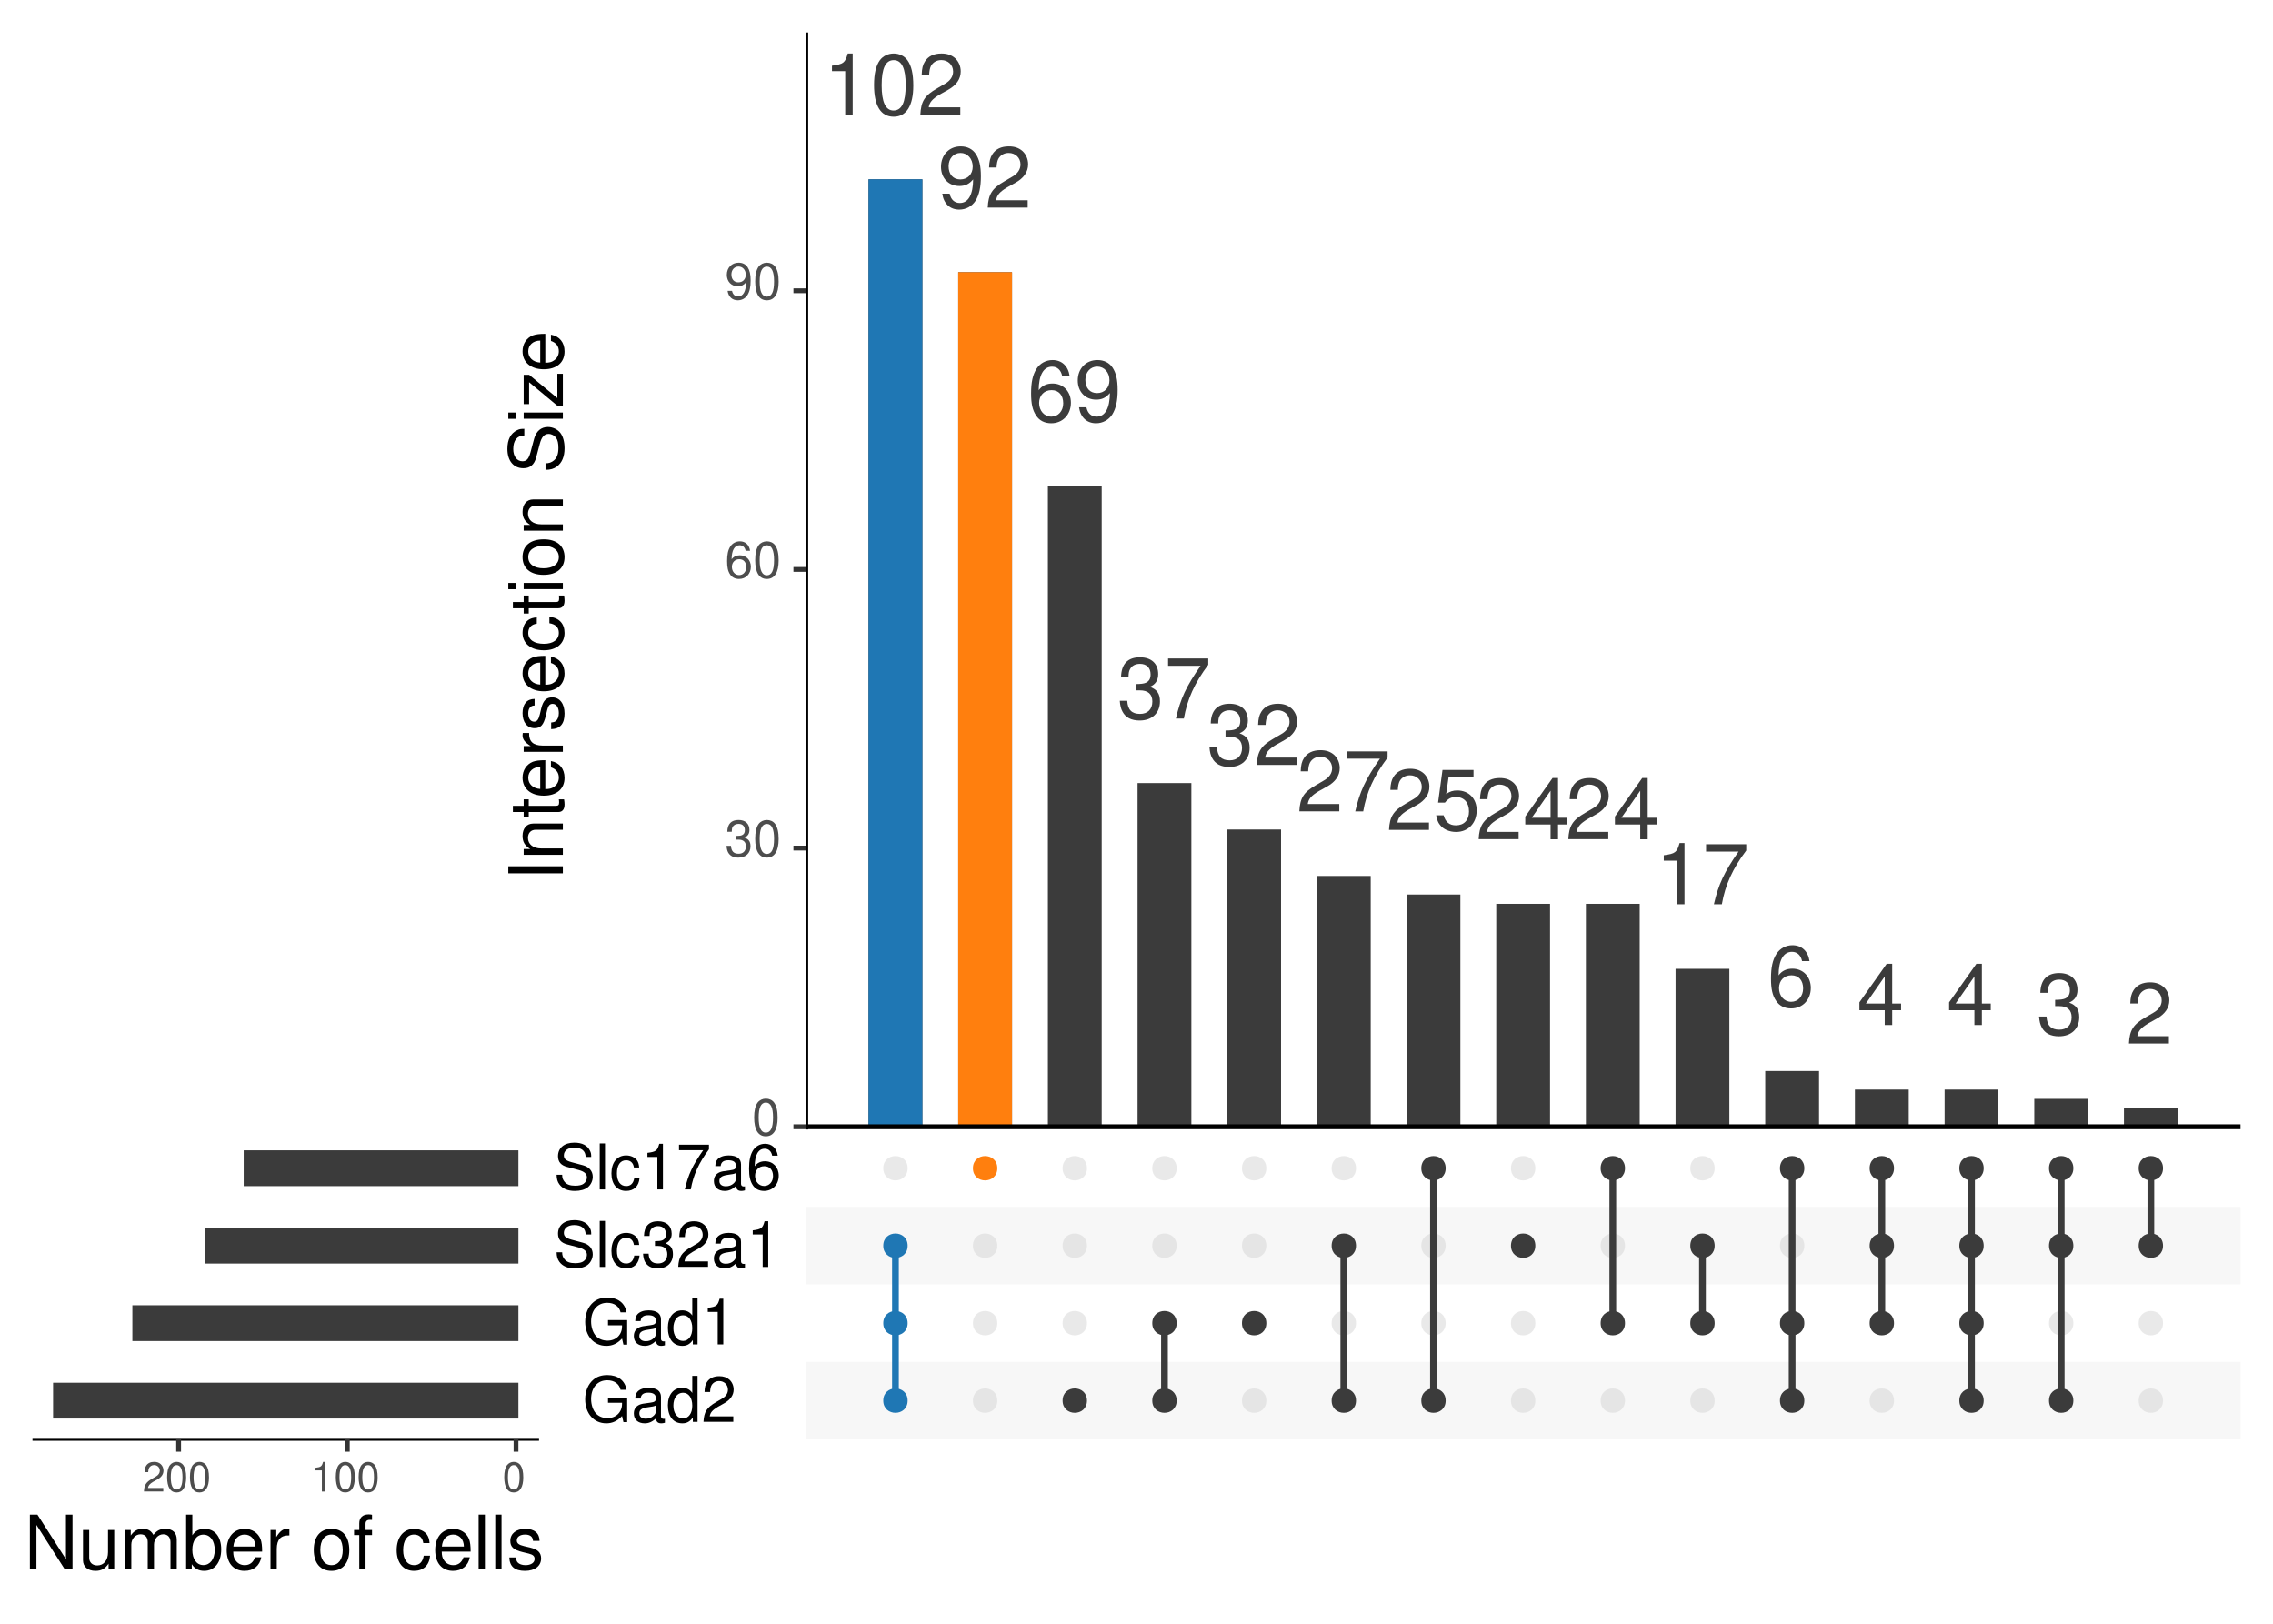 <?xml version="1.0" encoding="UTF-8"?>
<svg xmlns="http://www.w3.org/2000/svg" xmlns:xlink="http://www.w3.org/1999/xlink" width="504pt" height="360pt" viewBox="0 0 504 360" version="1.1">
<defs>
<g>
<symbol overflow="visible" id="glyph0-0">
<path style="stroke:none;" d=""/>
</symbol>
<symbol overflow="visible" id="glyph0-1">
<path style="stroke:none;" d="M 4.859 -9.672 L 4.859 0 L 6.516 0 L 6.516 -13.578 L 5.422 -13.578 C 4.844 -11.5 4.469 -11.219 1.922 -10.875 L 1.922 -9.672 Z M 4.859 -9.672 "/>
</symbol>
<symbol overflow="visible" id="glyph0-2">
<path style="stroke:none;" d="M 5.172 -13.578 C 3.922 -13.578 2.797 -13.016 2.109 -12.094 C 1.234 -10.891 0.812 -9.094 0.812 -6.578 C 0.812 -1.984 2.312 0.438 5.172 0.438 C 7.984 0.438 9.516 -1.984 9.516 -6.453 C 9.516 -9.094 9.109 -10.859 8.219 -12.094 C 7.531 -13.031 6.422 -13.578 5.172 -13.578 Z M 5.172 -12.109 C 6.953 -12.109 7.828 -10.297 7.828 -6.609 C 7.828 -2.734 6.969 -0.938 5.125 -0.938 C 3.375 -0.938 2.5 -2.812 2.5 -6.547 C 2.5 -10.297 3.375 -12.109 5.172 -12.109 Z M 5.172 -12.109 "/>
</symbol>
<symbol overflow="visible" id="glyph0-3">
<path style="stroke:none;" d="M 9.5 -1.641 L 2.5 -1.641 C 2.672 -2.766 3.266 -3.469 4.906 -4.469 L 6.781 -5.516 C 8.641 -6.547 9.594 -7.938 9.594 -9.609 C 9.594 -10.75 9.141 -11.797 8.359 -12.531 C 7.562 -13.234 6.594 -13.578 5.328 -13.578 C 3.641 -13.578 2.391 -12.984 1.656 -11.812 C 1.188 -11.094 0.984 -10.25 0.938 -8.891 L 2.594 -8.891 C 2.641 -9.797 2.766 -10.344 2.984 -10.797 C 3.422 -11.625 4.281 -12.125 5.281 -12.125 C 6.781 -12.125 7.906 -11.047 7.906 -9.578 C 7.906 -8.484 7.281 -7.547 6.109 -6.875 L 4.375 -5.859 C 1.594 -4.266 0.781 -2.984 0.641 -0.016 L 9.5 -0.016 Z M 9.5 -1.641 "/>
</symbol>
<symbol overflow="visible" id="glyph0-4">
<path style="stroke:none;" d="M 1 -3.094 C 1.312 -0.875 2.734 0.438 4.766 0.438 C 6.25 0.438 7.562 -0.281 8.359 -1.5 C 9.188 -2.844 9.562 -4.484 9.562 -6.953 C 9.562 -9.234 9.219 -10.688 8.438 -11.891 C 7.703 -13 6.531 -13.578 5.078 -13.578 C 2.531 -13.578 0.719 -11.688 0.719 -9.047 C 0.719 -6.547 2.406 -4.797 4.812 -4.797 C 6.062 -4.797 7 -5.234 7.844 -6.266 C 7.828 -2.891 6.781 -1.031 4.891 -1.031 C 3.719 -1.031 2.906 -1.781 2.641 -3.094 Z M 5.047 -12.125 C 6.594 -12.125 7.75 -10.844 7.75 -9.094 C 7.75 -7.422 6.625 -6.25 5 -6.25 C 3.406 -6.25 2.406 -7.375 2.406 -9.188 C 2.406 -10.891 3.516 -12.125 5.047 -12.125 Z M 5.047 -12.125 "/>
</symbol>
<symbol overflow="visible" id="glyph0-5">
<path style="stroke:none;" d="M 9.359 -10.047 C 9.031 -12.266 7.609 -13.578 5.578 -13.578 C 4.109 -13.578 2.797 -12.859 2.016 -11.641 C 1.172 -10.312 0.812 -8.656 0.812 -6.203 C 0.812 -3.906 1.125 -2.453 1.938 -1.266 C 2.641 -0.156 3.812 0.438 5.281 0.438 C 7.812 0.438 9.641 -1.469 9.641 -4.109 C 9.641 -6.609 7.938 -8.375 5.562 -8.375 C 4.25 -8.375 3.219 -7.891 2.5 -6.891 C 2.516 -10.25 3.562 -12.109 5.469 -12.109 C 6.625 -12.109 7.438 -11.359 7.703 -10.047 Z M 5.359 -6.906 C 6.953 -6.906 7.938 -5.781 7.938 -3.984 C 7.938 -2.266 6.812 -1.031 5.297 -1.031 C 3.75 -1.031 2.594 -2.328 2.594 -4.062 C 2.594 -5.75 3.719 -6.906 5.359 -6.906 Z M 5.359 -6.906 "/>
</symbol>
<symbol overflow="visible" id="glyph0-6">
<path style="stroke:none;" d="M 4.156 -6.25 L 5.047 -6.25 C 6.859 -6.25 7.812 -5.406 7.812 -3.781 C 7.812 -2.062 6.781 -1.031 5.078 -1.031 C 3.25 -1.031 2.359 -1.953 2.25 -3.938 L 0.594 -3.938 C 0.672 -2.859 0.859 -2.141 1.188 -1.547 C 1.875 -0.219 3.172 0.438 5 0.438 C 7.734 0.438 9.5 -1.219 9.5 -3.797 C 9.5 -5.516 8.844 -6.453 7.25 -7.031 C 8.484 -7.531 9.109 -8.469 9.109 -9.844 C 9.109 -12.172 7.594 -13.578 5.047 -13.578 C 2.359 -13.578 0.938 -12.078 0.875 -9.203 L 2.531 -9.203 C 2.547 -10.031 2.625 -10.5 2.844 -10.906 C 3.219 -11.688 4.031 -12.125 5.078 -12.125 C 6.531 -12.125 7.422 -11.25 7.422 -9.781 C 7.422 -8.828 7.078 -8.25 6.344 -7.922 C 5.891 -7.734 5.297 -7.656 4.156 -7.641 Z M 4.156 -6.25 "/>
</symbol>
<symbol overflow="visible" id="glyph0-7">
<path style="stroke:none;" d="M 9.766 -13.312 L 0.859 -13.312 L 0.859 -11.688 L 8.062 -11.688 C 4.891 -7.156 3.594 -4.375 2.594 0 L 4.359 0 C 5.094 -4.266 6.766 -7.922 9.766 -11.922 Z M 9.766 -13.312 "/>
</symbol>
<symbol overflow="visible" id="glyph0-8">
<path style="stroke:none;" d="M 8.938 -13.312 L 2.062 -13.312 L 1.078 -6.062 L 2.594 -6.062 C 3.359 -6.984 4 -7.312 5.047 -7.312 C 6.844 -7.312 7.938 -6.078 7.938 -4.109 C 7.938 -2.203 6.844 -1.031 5.031 -1.031 C 3.594 -1.031 2.703 -1.766 2.312 -3.266 L 0.656 -3.266 C 0.875 -2.172 1.078 -1.656 1.469 -1.172 C 2.219 -0.156 3.562 0.438 5.078 0.438 C 7.75 0.438 9.641 -1.516 9.641 -4.344 C 9.641 -6.969 7.891 -8.766 5.328 -8.766 C 4.391 -8.766 3.641 -8.531 2.875 -7.969 L 3.406 -11.688 L 8.938 -11.688 Z M 8.938 -13.312 "/>
</symbol>
<symbol overflow="visible" id="glyph0-9">
<path style="stroke:none;" d="M 6.141 -3.281 L 6.141 0 L 7.797 0 L 7.797 -3.281 L 9.766 -3.281 L 9.766 -4.766 L 7.797 -4.766 L 7.797 -13.578 L 6.578 -13.578 L 0.531 -5.031 L 0.531 -3.281 Z M 6.141 -4.766 L 1.969 -4.766 L 6.141 -10.766 Z M 6.141 -4.766 "/>
</symbol>
<symbol overflow="visible" id="glyph1-0">
<path style="stroke:none;" d=""/>
</symbol>
<symbol overflow="visible" id="glyph1-1">
<path style="stroke:none;" d="M 3.078 -8.094 C 2.344 -8.094 1.672 -7.766 1.25 -7.219 C 0.734 -6.5 0.484 -5.422 0.484 -3.922 C 0.484 -1.188 1.375 0.25 3.078 0.25 C 4.766 0.25 5.688 -1.188 5.688 -3.859 C 5.688 -5.422 5.438 -6.469 4.906 -7.219 C 4.5 -7.781 3.828 -8.094 3.078 -8.094 Z M 3.078 -7.219 C 4.141 -7.219 4.672 -6.141 4.672 -3.938 C 4.672 -1.641 4.156 -0.562 3.062 -0.562 C 2.016 -0.562 1.484 -1.688 1.484 -3.906 C 1.484 -6.141 2.016 -7.219 3.078 -7.219 Z M 3.078 -7.219 "/>
</symbol>
<symbol overflow="visible" id="glyph1-2">
<path style="stroke:none;" d="M 2.469 -3.734 L 3.016 -3.734 C 4.094 -3.734 4.656 -3.219 4.656 -2.25 C 4.656 -1.234 4.047 -0.609 3.031 -0.609 C 1.938 -0.609 1.406 -1.172 1.344 -2.359 L 0.359 -2.359 C 0.406 -1.703 0.516 -1.281 0.703 -0.922 C 1.125 -0.141 1.891 0.25 2.984 0.25 C 4.609 0.25 5.672 -0.734 5.672 -2.266 C 5.672 -3.297 5.281 -3.859 4.328 -4.188 C 5.062 -4.5 5.438 -5.047 5.438 -5.875 C 5.438 -7.266 4.531 -8.094 3.016 -8.094 C 1.406 -8.094 0.562 -7.203 0.531 -5.484 L 1.516 -5.484 C 1.531 -5.984 1.562 -6.266 1.688 -6.516 C 1.922 -6.969 2.406 -7.234 3.031 -7.234 C 3.906 -7.234 4.422 -6.703 4.422 -5.844 C 4.422 -5.266 4.219 -4.922 3.781 -4.734 C 3.516 -4.609 3.156 -4.578 2.469 -4.562 Z M 2.469 -3.734 "/>
</symbol>
<symbol overflow="visible" id="glyph1-3">
<path style="stroke:none;" d="M 5.578 -6 C 5.391 -7.312 4.531 -8.094 3.328 -8.094 C 2.453 -8.094 1.672 -7.672 1.203 -6.953 C 0.688 -6.156 0.484 -5.172 0.484 -3.703 C 0.484 -2.328 0.672 -1.469 1.156 -0.75 C 1.578 -0.094 2.281 0.25 3.141 0.25 C 4.656 0.25 5.75 -0.875 5.75 -2.453 C 5.75 -3.938 4.734 -5 3.312 -5 C 2.531 -5 1.922 -4.703 1.484 -4.109 C 1.5 -6.109 2.125 -7.219 3.266 -7.219 C 3.953 -7.219 4.438 -6.781 4.594 -6 Z M 3.188 -4.125 C 4.141 -4.125 4.734 -3.453 4.734 -2.375 C 4.734 -1.359 4.062 -0.609 3.156 -0.609 C 2.234 -0.609 1.547 -1.391 1.547 -2.422 C 1.547 -3.422 2.219 -4.125 3.188 -4.125 Z M 3.188 -4.125 "/>
</symbol>
<symbol overflow="visible" id="glyph1-4">
<path style="stroke:none;" d="M 0.594 -1.844 C 0.781 -0.531 1.641 0.25 2.844 0.25 C 3.734 0.25 4.516 -0.172 4.984 -0.891 C 5.484 -1.688 5.703 -2.672 5.703 -4.141 C 5.703 -5.516 5.5 -6.375 5.031 -7.094 C 4.594 -7.75 3.906 -8.094 3.031 -8.094 C 1.516 -8.094 0.422 -6.969 0.422 -5.406 C 0.422 -3.906 1.438 -2.859 2.875 -2.859 C 3.625 -2.859 4.172 -3.125 4.688 -3.734 C 4.672 -1.719 4.047 -0.609 2.906 -0.609 C 2.219 -0.609 1.734 -1.062 1.578 -1.844 Z M 3.016 -7.234 C 3.938 -7.234 4.625 -6.469 4.625 -5.422 C 4.625 -4.422 3.953 -3.734 2.984 -3.734 C 2.031 -3.734 1.438 -4.406 1.438 -5.484 C 1.438 -6.5 2.094 -7.234 3.016 -7.234 Z M 3.016 -7.234 "/>
</symbol>
<symbol overflow="visible" id="glyph2-0">
<path style="stroke:none;" d=""/>
</symbol>
<symbol overflow="visible" id="glyph2-1">
<path style="stroke:none;" d="M -12.094 -3.219 L -12.094 -1.656 L 0 -1.656 L 0 -3.219 Z M -12.094 -3.219 "/>
</symbol>
<symbol overflow="visible" id="glyph2-2">
<path style="stroke:none;" d="M -8.688 -1.156 L 0 -1.156 L 0 -2.562 L -4.797 -2.562 C -6.578 -2.562 -7.734 -3.484 -7.734 -4.906 C -7.734 -6 -7.062 -6.703 -6.031 -6.703 L 0 -6.703 L 0 -8.078 L -6.578 -8.078 C -8.016 -8.078 -8.938 -7 -8.938 -5.328 C -8.938 -4.031 -8.453 -3.203 -7.234 -2.438 L -8.688 -2.438 Z M -8.688 -1.156 "/>
</symbol>
<symbol overflow="visible" id="glyph2-3">
<path style="stroke:none;" d="M -8.688 -4.219 L -8.688 -2.781 L -11.078 -2.781 L -11.078 -1.406 L -8.688 -1.406 L -8.688 -0.234 L -7.562 -0.234 L -7.562 -1.406 L -1 -1.406 C -0.094 -1.406 0.375 -2.016 0.375 -3.094 C 0.375 -3.453 0.344 -3.75 0.266 -4.219 L -0.891 -4.219 C -0.844 -4.016 -0.828 -3.828 -0.828 -3.547 C -0.828 -2.953 -1 -2.781 -1.609 -2.781 L -7.562 -2.781 L -7.562 -4.219 Z M -8.688 -4.219 "/>
</symbol>
<symbol overflow="visible" id="glyph2-4">
<path style="stroke:none;" d="M -3.891 -8.516 C -5.203 -8.516 -6 -8.406 -6.656 -8.172 C -8.078 -7.594 -8.938 -6.266 -8.938 -4.641 C -8.938 -2.219 -7.109 -0.656 -4.234 -0.656 C -1.359 -0.656 0.375 -2.156 0.375 -4.609 C 0.375 -6.609 -0.75 -7.984 -2.641 -8.328 L -2.641 -6.938 C -1.5 -6.547 -0.891 -5.781 -0.891 -4.656 C -0.891 -3.781 -1.297 -3.031 -2.031 -2.578 C -2.516 -2.234 -3.016 -2.125 -3.891 -2.109 Z M -5.016 -2.141 C -6.625 -2.25 -7.672 -3.234 -7.672 -4.625 C -7.672 -6.047 -6.578 -7.016 -5.016 -7.016 Z M -5.016 -2.141 "/>
</symbol>
<symbol overflow="visible" id="glyph2-5">
<path style="stroke:none;" d="M -8.688 -1.141 L 0 -1.141 L 0 -2.531 L -4.516 -2.531 C -6.609 -2.562 -7.531 -3.422 -7.484 -5.328 L -8.891 -5.328 C -8.922 -5.094 -8.938 -4.969 -8.938 -4.797 C -8.938 -3.906 -8.406 -3.219 -7.125 -2.422 L -8.688 -2.422 Z M -8.688 -1.141 "/>
</symbol>
<symbol overflow="visible" id="glyph2-6">
<path style="stroke:none;" d="M -6.266 -7.266 C -7.984 -7.25 -8.938 -6.125 -8.938 -4.109 C -8.938 -2.094 -7.906 -0.781 -6.281 -0.781 C -4.922 -0.781 -4.281 -1.484 -3.781 -3.531 L -3.469 -4.828 C -3.234 -5.797 -2.891 -6.172 -2.266 -6.172 C -1.438 -6.172 -0.891 -5.359 -0.891 -4.141 C -0.891 -3.406 -1.109 -2.766 -1.484 -2.422 C -1.719 -2.203 -1.969 -2.109 -2.594 -2.031 L -2.594 -0.562 C -0.578 -0.625 0.375 -1.766 0.375 -4.031 C 0.375 -6.219 -0.703 -7.609 -2.375 -7.609 C -3.672 -7.609 -4.375 -6.891 -4.797 -5.156 L -5.109 -3.828 C -5.375 -2.703 -5.734 -2.219 -6.359 -2.219 C -7.172 -2.219 -7.672 -2.938 -7.672 -4.062 C -7.672 -5.172 -7.188 -5.781 -6.266 -5.812 Z M -6.266 -7.266 "/>
</symbol>
<symbol overflow="visible" id="glyph2-7">
<path style="stroke:none;" d="M -5.781 -7.812 C -6.625 -7.75 -7.172 -7.562 -7.656 -7.234 C -8.469 -6.641 -8.938 -5.594 -8.938 -4.375 C -8.938 -2.031 -7.078 -0.516 -4.203 -0.516 C -1.391 -0.516 0.375 -2.016 0.375 -4.359 C 0.375 -6.438 -0.859 -7.75 -2.984 -7.922 L -2.984 -6.516 C -1.594 -6.281 -0.891 -5.578 -0.891 -4.391 C -0.891 -2.875 -2.141 -1.953 -4.203 -1.953 C -6.375 -1.953 -7.672 -2.859 -7.672 -4.359 C -7.672 -5.531 -6.984 -6.25 -5.781 -6.422 Z M -5.781 -7.812 "/>
</symbol>
<symbol overflow="visible" id="glyph2-8">
<path style="stroke:none;" d="M -8.688 -2.484 L -8.688 -1.109 L 0 -1.109 L 0 -2.484 Z M -12.094 -2.484 L -12.094 -1.094 L -10.359 -1.094 L -10.359 -2.484 Z M -12.094 -2.484 "/>
</symbol>
<symbol overflow="visible" id="glyph2-9">
<path style="stroke:none;" d="M -8.938 -4.516 C -8.938 -2.062 -7.203 -0.594 -4.281 -0.594 C -1.344 -0.594 0.375 -2.062 0.375 -4.531 C 0.375 -6.984 -1.359 -8.469 -4.219 -8.469 C -7.234 -8.469 -8.938 -7.031 -8.938 -4.516 Z M -7.672 -4.531 C -7.672 -6.094 -6.391 -7.016 -4.234 -7.016 C -2.172 -7.016 -0.891 -6.062 -0.891 -4.531 C -0.891 -2.984 -2.172 -2.047 -4.281 -2.047 C -6.391 -2.047 -7.672 -2.984 -7.672 -4.531 Z M -7.672 -4.531 "/>
</symbol>
<symbol overflow="visible" id="glyph2-10">
<path style="stroke:none;" d=""/>
</symbol>
<symbol overflow="visible" id="glyph2-11">
<path style="stroke:none;" d="M -8.547 -9.891 C -9.375 -9.891 -9.609 -9.844 -10.172 -9.578 C -11.562 -8.906 -12.297 -7.5 -12.297 -5.453 C -12.297 -2.797 -10.938 -1.156 -8.75 -1.156 C -7.266 -1.156 -6.344 -1.938 -5.922 -3.531 L -5.125 -6.531 C -4.734 -8.078 -4.109 -8.766 -3.172 -8.766 C -2.516 -8.766 -1.859 -8.406 -1.5 -7.906 C -1.141 -7.422 -0.984 -6.656 -0.984 -5.672 C -0.984 -4.344 -1.297 -3.469 -1.984 -2.891 C -2.516 -2.438 -3.109 -2.234 -3.844 -2.25 L -3.844 -0.797 C -2.734 -0.812 -2.016 -1.031 -1.344 -1.516 C -0.203 -2.344 0.375 -3.734 0.375 -5.578 C 0.375 -7.016 0.047 -8.203 -0.547 -8.984 C -1.188 -9.797 -2.266 -10.297 -3.312 -10.297 C -4.812 -10.297 -5.906 -9.375 -6.359 -7.734 L -7.172 -4.703 C -7.562 -3.234 -8.031 -2.703 -8.953 -2.703 C -10.188 -2.703 -11 -3.781 -11 -5.406 C -11 -7.328 -10.141 -8.406 -8.547 -8.422 Z M -8.547 -9.891 "/>
</symbol>
<symbol overflow="visible" id="glyph2-12">
<path style="stroke:none;" d="M -8.688 -7.344 L -8.688 -0.859 L -7.484 -0.859 L -7.484 -5.703 L -1.25 -0.516 L 0 -0.516 L 0 -7.578 L -1.219 -7.578 L -1.219 -2.188 L -7.469 -7.344 Z M -8.688 -7.344 "/>
</symbol>
<symbol overflow="visible" id="glyph3-0">
<path style="stroke:none;" d=""/>
</symbol>
<symbol overflow="visible" id="glyph3-1">
<path style="stroke:none;" d="M 9.922 -5.391 L 5.672 -5.391 L 5.672 -4.234 L 8.781 -4.234 L 8.781 -3.969 C 8.781 -2.141 7.438 -0.828 5.578 -0.828 C 4.531 -0.828 3.594 -1.203 3 -1.859 C 2.328 -2.594 1.922 -3.812 1.922 -5.062 C 1.922 -7.578 3.344 -9.219 5.5 -9.219 C 7.062 -9.219 8.172 -8.422 8.453 -7.109 L 9.781 -7.109 C 9.422 -9.188 7.859 -10.375 5.516 -10.375 C 4.266 -10.375 3.266 -10.047 2.469 -9.391 C 1.281 -8.406 0.609 -6.828 0.609 -5 C 0.609 -1.859 2.531 0.328 5.297 0.328 C 6.672 0.328 7.766 -0.203 8.781 -1.297 L 9.094 0.062 L 9.922 0.062 Z M 9.922 -5.391 "/>
</symbol>
<symbol overflow="visible" id="glyph3-2">
<path style="stroke:none;" d="M 7.484 -0.688 C 7.359 -0.656 7.312 -0.656 7.234 -0.656 C 6.828 -0.656 6.609 -0.875 6.609 -1.234 L 6.609 -5.547 C 6.609 -6.844 5.656 -7.547 3.844 -7.547 C 2.766 -7.547 1.922 -7.234 1.406 -6.688 C 1.078 -6.312 0.938 -5.891 0.906 -5.172 L 2.094 -5.172 C 2.188 -6.062 2.719 -6.469 3.812 -6.469 C 4.875 -6.469 5.453 -6.078 5.453 -5.375 L 5.453 -5.062 C 5.438 -4.562 5.188 -4.375 4.234 -4.25 C 2.578 -4.047 2.328 -3.984 1.875 -3.812 C 1.016 -3.438 0.594 -2.797 0.594 -1.844 C 0.594 -0.516 1.516 0.328 3 0.328 C 3.922 0.328 4.656 0 5.484 -0.75 C 5.578 0 5.938 0.328 6.688 0.328 C 6.938 0.328 7.094 0.297 7.484 0.203 Z M 5.453 -2.312 C 5.453 -1.922 5.328 -1.688 4.984 -1.359 C 4.516 -0.922 3.938 -0.703 3.25 -0.703 C 2.344 -0.703 1.812 -1.141 1.812 -1.875 C 1.812 -2.641 2.312 -3.031 3.562 -3.219 C 4.812 -3.391 5.047 -3.438 5.453 -3.625 Z M 5.453 -2.312 "/>
</symbol>
<symbol overflow="visible" id="glyph3-3">
<path style="stroke:none;" d="M 6.938 -10.203 L 5.766 -10.203 L 5.766 -6.406 C 5.281 -7.156 4.5 -7.547 3.516 -7.547 C 1.609 -7.547 0.359 -6.016 0.359 -3.688 C 0.359 -1.203 1.562 0.328 3.562 0.328 C 4.562 0.328 5.266 -0.062 5.891 -0.969 L 5.891 0 L 6.938 0 Z M 3.703 -6.453 C 4.969 -6.453 5.766 -5.344 5.766 -3.578 C 5.766 -1.891 4.953 -0.766 3.719 -0.766 C 2.438 -0.766 1.578 -1.906 1.578 -3.609 C 1.578 -5.312 2.438 -6.453 3.703 -6.453 Z M 3.703 -6.453 "/>
</symbol>
<symbol overflow="visible" id="glyph3-4">
<path style="stroke:none;" d="M 7.078 -1.219 L 1.859 -1.219 C 1.984 -2.062 2.438 -2.594 3.656 -3.328 L 5.047 -4.109 C 6.438 -4.891 7.156 -5.922 7.156 -7.172 C 7.156 -8.016 6.812 -8.797 6.234 -9.344 C 5.641 -9.875 4.906 -10.125 3.969 -10.125 C 2.719 -10.125 1.781 -9.672 1.234 -8.812 C 0.875 -8.281 0.734 -7.641 0.703 -6.625 L 1.938 -6.625 C 1.969 -7.312 2.062 -7.719 2.219 -8.047 C 2.547 -8.672 3.188 -9.047 3.938 -9.047 C 5.047 -9.047 5.891 -8.234 5.891 -7.141 C 5.891 -6.328 5.438 -5.625 4.547 -5.125 L 3.266 -4.375 C 1.188 -3.172 0.594 -2.219 0.469 -0.016 L 7.078 -0.016 Z M 7.078 -1.219 "/>
</symbol>
<symbol overflow="visible" id="glyph3-5">
<path style="stroke:none;" d="M 3.625 -7.203 L 3.625 0 L 4.859 0 L 4.859 -10.125 L 4.047 -10.125 C 3.609 -8.562 3.328 -8.359 1.422 -8.109 L 1.422 -7.203 Z M 3.625 -7.203 "/>
</symbol>
<symbol overflow="visible" id="glyph3-6">
<path style="stroke:none;" d="M 8.344 -7.203 C 8.344 -7.906 8.297 -8.109 8.078 -8.578 C 7.516 -9.766 6.328 -10.375 4.609 -10.375 C 2.359 -10.375 0.984 -9.219 0.984 -7.375 C 0.984 -6.125 1.641 -5.344 2.984 -5 L 5.516 -4.328 C 6.812 -3.984 7.391 -3.469 7.391 -2.672 C 7.391 -2.125 7.094 -1.562 6.656 -1.266 C 6.266 -0.969 5.609 -0.828 4.781 -0.828 C 3.672 -0.828 2.922 -1.094 2.438 -1.688 C 2.062 -2.125 1.891 -2.625 1.906 -3.25 L 0.672 -3.25 C 0.688 -2.312 0.875 -1.688 1.281 -1.141 C 1.969 -0.172 3.156 0.328 4.703 0.328 C 5.922 0.328 6.922 0.047 7.578 -0.469 C 8.266 -1.016 8.688 -1.922 8.688 -2.797 C 8.688 -4.062 7.906 -4.984 6.531 -5.359 L 3.969 -6.047 C 2.734 -6.391 2.281 -6.781 2.281 -7.562 C 2.281 -8.594 3.188 -9.281 4.562 -9.281 C 6.188 -9.281 7.094 -8.547 7.109 -7.203 Z M 8.344 -7.203 "/>
</symbol>
<symbol overflow="visible" id="glyph3-7">
<path style="stroke:none;" d="M 2.125 -10.203 L 0.953 -10.203 L 0.953 0 L 2.125 0 Z M 2.125 -10.203 "/>
</symbol>
<symbol overflow="visible" id="glyph3-8">
<path style="stroke:none;" d="M 6.594 -4.875 C 6.531 -5.594 6.391 -6.047 6.109 -6.453 C 5.594 -7.141 4.719 -7.547 3.703 -7.547 C 1.703 -7.547 0.438 -5.984 0.438 -3.547 C 0.438 -1.172 1.688 0.328 3.688 0.328 C 5.438 0.328 6.531 -0.734 6.672 -2.516 L 5.5 -2.516 C 5.312 -1.344 4.703 -0.75 3.703 -0.75 C 2.422 -0.75 1.656 -1.812 1.656 -3.547 C 1.656 -5.375 2.406 -6.469 3.688 -6.469 C 4.656 -6.469 5.281 -5.891 5.422 -4.875 Z M 6.594 -4.875 "/>
</symbol>
<symbol overflow="visible" id="glyph3-9">
<path style="stroke:none;" d="M 3.094 -4.656 L 3.766 -4.656 C 5.109 -4.656 5.828 -4.031 5.828 -2.812 C 5.828 -1.547 5.047 -0.766 3.781 -0.766 C 2.422 -0.766 1.766 -1.453 1.688 -2.938 L 0.453 -2.938 C 0.5 -2.125 0.641 -1.594 0.875 -1.141 C 1.406 -0.172 2.359 0.328 3.719 0.328 C 5.766 0.328 7.078 -0.906 7.078 -2.828 C 7.078 -4.109 6.594 -4.812 5.406 -5.234 C 6.328 -5.609 6.797 -6.312 6.797 -7.344 C 6.797 -9.078 5.656 -10.125 3.766 -10.125 C 1.766 -10.125 0.703 -9 0.656 -6.859 L 1.891 -6.859 C 1.906 -7.469 1.953 -7.828 2.109 -8.141 C 2.391 -8.703 3.016 -9.047 3.781 -9.047 C 4.875 -9.047 5.531 -8.391 5.531 -7.297 C 5.531 -6.578 5.281 -6.141 4.734 -5.906 C 4.391 -5.766 3.953 -5.719 3.094 -5.703 Z M 3.094 -4.656 "/>
</symbol>
<symbol overflow="visible" id="glyph3-10">
<path style="stroke:none;" d="M 7.281 -9.922 L 0.641 -9.922 L 0.641 -8.703 L 6 -8.703 C 3.641 -5.328 2.672 -3.266 1.938 0 L 3.25 0 C 3.797 -3.172 5.047 -5.906 7.281 -8.891 Z M 7.281 -9.922 "/>
</symbol>
<symbol overflow="visible" id="glyph3-11">
<path style="stroke:none;" d="M 6.969 -7.484 C 6.734 -9.141 5.672 -10.125 4.156 -10.125 C 3.062 -10.125 2.094 -9.594 1.5 -8.688 C 0.875 -7.688 0.609 -6.453 0.609 -4.625 C 0.609 -2.906 0.844 -1.828 1.438 -0.938 C 1.969 -0.109 2.844 0.328 3.938 0.328 C 5.828 0.328 7.188 -1.094 7.188 -3.062 C 7.188 -4.922 5.922 -6.25 4.141 -6.25 C 3.156 -6.25 2.391 -5.875 1.859 -5.141 C 1.875 -7.641 2.656 -9.031 4.078 -9.031 C 4.938 -9.031 5.547 -8.469 5.734 -7.484 Z M 3.984 -5.156 C 5.188 -5.156 5.922 -4.312 5.922 -2.969 C 5.922 -1.688 5.078 -0.766 3.953 -0.766 C 2.797 -0.766 1.938 -1.734 1.938 -3.031 C 1.938 -4.281 2.766 -5.156 3.984 -5.156 Z M 3.984 -5.156 "/>
</symbol>
<symbol overflow="visible" id="glyph4-0">
<path style="stroke:none;" d=""/>
</symbol>
<symbol overflow="visible" id="glyph4-1">
<path style="stroke:none;" d="M 2.5 -6.578 C 1.906 -6.578 1.359 -6.297 1.016 -5.859 C 0.594 -5.281 0.391 -4.406 0.391 -3.188 C 0.391 -0.969 1.125 0.203 2.5 0.203 C 3.859 0.203 4.609 -0.969 4.609 -3.125 C 4.609 -4.406 4.406 -5.25 3.984 -5.859 C 3.641 -6.312 3.109 -6.578 2.5 -6.578 Z M 2.5 -5.859 C 3.359 -5.859 3.797 -4.984 3.797 -3.203 C 3.797 -1.328 3.375 -0.453 2.484 -0.453 C 1.641 -0.453 1.203 -1.359 1.203 -3.172 C 1.203 -4.984 1.641 -5.859 2.5 -5.859 Z M 2.5 -5.859 "/>
</symbol>
<symbol overflow="visible" id="glyph4-2">
<path style="stroke:none;" d="M 2.359 -4.688 L 2.359 0 L 3.156 0 L 3.156 -6.578 L 2.625 -6.578 C 2.344 -5.562 2.172 -5.422 0.922 -5.266 L 0.922 -4.688 Z M 2.359 -4.688 "/>
</symbol>
<symbol overflow="visible" id="glyph4-3">
<path style="stroke:none;" d="M 4.594 -0.797 L 1.203 -0.797 C 1.297 -1.344 1.578 -1.688 2.375 -2.172 L 3.281 -2.672 C 4.188 -3.172 4.641 -3.844 4.641 -4.656 C 4.641 -5.203 4.422 -5.703 4.047 -6.062 C 3.672 -6.406 3.188 -6.578 2.578 -6.578 C 1.766 -6.578 1.156 -6.281 0.797 -5.719 C 0.578 -5.375 0.469 -4.969 0.453 -4.297 L 1.25 -4.297 C 1.281 -4.75 1.344 -5.016 1.453 -5.234 C 1.656 -5.625 2.078 -5.875 2.562 -5.875 C 3.281 -5.875 3.828 -5.344 3.828 -4.641 C 3.828 -4.109 3.531 -3.656 2.953 -3.328 L 2.125 -2.844 C 0.766 -2.062 0.375 -1.453 0.312 -0.016 L 4.594 -0.016 Z M 4.594 -0.797 "/>
</symbol>
<symbol overflow="visible" id="glyph5-0">
<path style="stroke:none;" d=""/>
</symbol>
<symbol overflow="visible" id="glyph5-1">
<path style="stroke:none;" d="M 10.719 -12.094 L 9.266 -12.094 L 9.266 -2.203 L 2.938 -12.094 L 1.266 -12.094 L 1.266 0 L 2.719 0 L 2.719 -9.812 L 8.984 0 L 10.719 0 Z M 10.719 -12.094 "/>
</symbol>
<symbol overflow="visible" id="glyph5-2">
<path style="stroke:none;" d="M 8 0 L 8 -8.688 L 6.625 -8.688 L 6.625 -3.766 C 6.625 -1.984 5.688 -0.828 4.25 -0.828 C 3.156 -0.828 2.453 -1.5 2.453 -2.531 L 2.453 -8.688 L 1.078 -8.688 L 1.078 -1.984 C 1.078 -0.547 2.156 0.375 3.844 0.375 C 5.125 0.375 5.938 -0.062 6.75 -1.219 L 6.75 0 Z M 8 0 "/>
</symbol>
<symbol overflow="visible" id="glyph5-3">
<path style="stroke:none;" d="M 1.156 -8.688 L 1.156 0 L 2.562 0 L 2.562 -5.453 C 2.562 -6.719 3.469 -7.734 4.594 -7.734 C 5.625 -7.734 6.203 -7.109 6.203 -5.984 L 6.203 0 L 7.594 0 L 7.594 -5.453 C 7.594 -6.719 8.516 -7.734 9.641 -7.734 C 10.656 -7.734 11.25 -7.078 11.25 -5.984 L 11.25 0 L 12.641 0 L 12.641 -6.516 C 12.641 -8.078 11.75 -8.938 10.125 -8.938 C 8.953 -8.938 8.266 -8.594 7.453 -7.609 C 6.938 -8.547 6.234 -8.938 5.109 -8.938 C 3.953 -8.938 3.172 -8.516 2.438 -7.469 L 2.438 -8.688 Z M 1.156 -8.688 "/>
</symbol>
<symbol overflow="visible" id="glyph5-4">
<path style="stroke:none;" d="M 0.891 -12.094 L 0.891 0 L 2.141 0 L 2.141 -1.109 C 2.797 -0.094 3.688 0.375 4.891 0.375 C 7.188 0.375 8.672 -1.5 8.672 -4.375 C 8.672 -7.203 7.266 -8.938 4.969 -8.938 C 3.766 -8.938 2.922 -8.5 2.266 -7.516 L 2.266 -12.094 Z M 4.703 -7.656 C 6.234 -7.656 7.234 -6.312 7.234 -4.234 C 7.234 -2.25 6.203 -0.906 4.703 -0.906 C 3.219 -0.906 2.266 -2.234 2.266 -4.281 C 2.266 -6.328 3.219 -7.656 4.703 -7.656 Z M 4.703 -7.656 "/>
</symbol>
<symbol overflow="visible" id="glyph5-5">
<path style="stroke:none;" d="M 8.516 -3.891 C 8.516 -5.203 8.406 -6 8.172 -6.656 C 7.594 -8.078 6.266 -8.938 4.641 -8.938 C 2.219 -8.938 0.656 -7.109 0.656 -4.234 C 0.656 -1.359 2.156 0.375 4.609 0.375 C 6.609 0.375 7.984 -0.75 8.328 -2.641 L 6.938 -2.641 C 6.547 -1.5 5.781 -0.891 4.656 -0.891 C 3.781 -0.891 3.031 -1.297 2.578 -2.031 C 2.234 -2.516 2.125 -3.016 2.109 -3.891 Z M 2.141 -5.016 C 2.25 -6.625 3.234 -7.672 4.625 -7.672 C 6.047 -7.672 7.016 -6.578 7.016 -5.016 Z M 2.141 -5.016 "/>
</symbol>
<symbol overflow="visible" id="glyph5-6">
<path style="stroke:none;" d="M 1.141 -8.688 L 1.141 0 L 2.531 0 L 2.531 -4.516 C 2.562 -6.609 3.422 -7.531 5.328 -7.484 L 5.328 -8.891 C 5.094 -8.922 4.969 -8.938 4.797 -8.938 C 3.906 -8.938 3.219 -8.406 2.422 -7.125 L 2.422 -8.688 Z M 1.141 -8.688 "/>
</symbol>
<symbol overflow="visible" id="glyph5-7">
<path style="stroke:none;" d=""/>
</symbol>
<symbol overflow="visible" id="glyph5-8">
<path style="stroke:none;" d="M 4.516 -8.938 C 2.062 -8.938 0.594 -7.203 0.594 -4.281 C 0.594 -1.344 2.062 0.375 4.531 0.375 C 6.984 0.375 8.469 -1.359 8.469 -4.219 C 8.469 -7.234 7.031 -8.938 4.516 -8.938 Z M 4.531 -7.672 C 6.094 -7.672 7.016 -6.391 7.016 -4.234 C 7.016 -2.172 6.062 -0.891 4.531 -0.891 C 2.984 -0.891 2.047 -2.172 2.047 -4.281 C 2.047 -6.391 2.984 -7.672 4.531 -7.672 Z M 4.531 -7.672 "/>
</symbol>
<symbol overflow="visible" id="glyph5-9">
<path style="stroke:none;" d="M 4.281 -8.688 L 2.844 -8.688 L 2.844 -10.062 C 2.844 -10.641 3.156 -10.938 3.797 -10.938 C 3.922 -10.938 3.969 -10.938 4.281 -10.922 L 4.281 -12.062 C 3.969 -12.125 3.781 -12.141 3.5 -12.141 C 2.219 -12.141 1.453 -11.422 1.453 -10.172 L 1.453 -8.688 L 0.297 -8.688 L 0.297 -7.562 L 1.453 -7.562 L 1.453 0 L 2.844 0 L 2.844 -7.562 L 4.281 -7.562 Z M 4.281 -8.688 "/>
</symbol>
<symbol overflow="visible" id="glyph5-10">
<path style="stroke:none;" d="M 7.812 -5.781 C 7.75 -6.625 7.562 -7.172 7.234 -7.656 C 6.641 -8.469 5.594 -8.938 4.375 -8.938 C 2.031 -8.938 0.516 -7.078 0.516 -4.203 C 0.516 -1.391 2.016 0.375 4.359 0.375 C 6.438 0.375 7.75 -0.859 7.922 -2.984 L 6.516 -2.984 C 6.281 -1.594 5.578 -0.891 4.391 -0.891 C 2.875 -0.891 1.953 -2.141 1.953 -4.203 C 1.953 -6.375 2.859 -7.672 4.359 -7.672 C 5.531 -7.672 6.25 -6.984 6.422 -5.781 Z M 7.812 -5.781 "/>
</symbol>
<symbol overflow="visible" id="glyph5-11">
<path style="stroke:none;" d="M 2.516 -12.094 L 1.125 -12.094 L 1.125 0 L 2.516 0 Z M 2.516 -12.094 "/>
</symbol>
<symbol overflow="visible" id="glyph5-12">
<path style="stroke:none;" d="M 7.266 -6.266 C 7.25 -7.984 6.125 -8.938 4.109 -8.938 C 2.094 -8.938 0.781 -7.906 0.781 -6.281 C 0.781 -4.922 1.484 -4.281 3.531 -3.781 L 4.828 -3.469 C 5.797 -3.234 6.172 -2.891 6.172 -2.266 C 6.172 -1.438 5.359 -0.891 4.141 -0.891 C 3.406 -0.891 2.766 -1.109 2.422 -1.484 C 2.203 -1.719 2.109 -1.969 2.031 -2.594 L 0.562 -2.594 C 0.625 -0.578 1.766 0.375 4.031 0.375 C 6.219 0.375 7.609 -0.703 7.609 -2.375 C 7.609 -3.672 6.891 -4.375 5.156 -4.797 L 3.828 -5.109 C 2.703 -5.375 2.219 -5.734 2.219 -6.359 C 2.219 -7.172 2.938 -7.672 4.062 -7.672 C 5.172 -7.672 5.781 -7.188 5.812 -6.266 Z M 7.266 -6.266 "/>
</symbol>
</g>
<clipPath id="clip1">
  <path d="M 100.801 0 L 504 0 L 504 252 L 100.801 252 Z M 100.801 0 "/>
</clipPath>
<clipPath id="clip2">
  <path d="M 178.672 7.199 L 496.801 7.199 L 496.801 261.359 L 178.672 261.359 Z M 178.672 7.199 "/>
</clipPath>
<clipPath id="clip3">
  <path d="M 178.672 218 L 496.801 218 L 496.801 220 L 178.672 220 Z M 178.672 218 "/>
</clipPath>
<clipPath id="clip4">
  <path d="M 178.672 156 L 496.801 156 L 496.801 158 L 178.672 158 Z M 178.672 156 "/>
</clipPath>
<clipPath id="clip5">
  <path d="M 178.672 95 L 496.801 95 L 496.801 96 L 178.672 96 Z M 178.672 95 "/>
</clipPath>
<clipPath id="clip6">
  <path d="M 178.672 33 L 496.801 33 L 496.801 34 L 178.672 34 Z M 178.672 33 "/>
</clipPath>
<clipPath id="clip7">
  <path d="M 178.672 249 L 496.801 249 L 496.801 251 L 178.672 251 Z M 178.672 249 "/>
</clipPath>
<clipPath id="clip8">
  <path d="M 178.672 187 L 496.801 187 L 496.801 189 L 178.672 189 Z M 178.672 187 "/>
</clipPath>
<clipPath id="clip9">
  <path d="M 178.672 125 L 496.801 125 L 496.801 127 L 178.672 127 Z M 178.672 125 "/>
</clipPath>
<clipPath id="clip10">
  <path d="M 178.672 63 L 496.801 63 L 496.801 66 L 178.672 66 Z M 178.672 63 "/>
</clipPath>
<clipPath id="clip11">
  <path d="M 178.672 7.199 L 180 7.199 L 180 261.359 L 178.672 261.359 Z M 178.672 7.199 "/>
</clipPath>
<clipPath id="clip12">
  <path d="M 178.672 249 L 496.801 249 L 496.801 251 L 178.672 251 Z M 178.672 249 "/>
</clipPath>
<clipPath id="clip13">
  <path d="M 100.801 252 L 504 252 L 504 360 L 100.801 360 Z M 100.801 252 "/>
</clipPath>
<clipPath id="clip14">
  <path d="M 178.672 250.414 L 496.801 250.414 L 496.801 319.125 L 178.672 319.125 Z M 178.672 250.414 "/>
</clipPath>
<clipPath id="clip15">
  <path d="M 178.672 301 L 496.801 301 L 496.801 319.125 L 178.672 319.125 Z M 178.672 301 "/>
</clipPath>
<clipPath id="clip16">
  <path d="M 178.672 267 L 496.801 267 L 496.801 285 L 178.672 285 Z M 178.672 267 "/>
</clipPath>
<clipPath id="clip17">
  <path d="M 0 252 L 100.801 252 L 100.801 360 L 0 360 Z M 0 252 "/>
</clipPath>
<clipPath id="clip18">
  <path d="M 7.199 250.414 L 119.52 250.414 L 119.52 319.125 L 7.199 319.125 Z M 7.199 250.414 "/>
</clipPath>
</defs>
<g id="surface52">
<rect x="0" y="0" width="504" height="360" style="fill:rgb(100%,100%,100%);fill-opacity:1;stroke:none;"/>
<g clip-path="url(#clip1)" clip-rule="nonzero">
<path style="fill-rule:nonzero;fill:rgb(100%,100%,100%);fill-opacity:1;stroke-width:1.067;stroke-linecap:round;stroke-linejoin:round;stroke:rgb(100%,100%,100%);stroke-opacity:1;stroke-miterlimit:10;" d="M 100.801 252 L 504 252 L 504 0 L 100.801 0 Z M 100.801 252 "/>
</g>
<g clip-path="url(#clip2)" clip-rule="nonzero">
<path style=" stroke:none;fill-rule:nonzero;fill:rgb(100%,100%,100%);fill-opacity:1;" d="M 178.672 261.359 L 496.801 261.359 L 496.801 7.199 L 178.672 7.199 Z M 178.672 261.359 "/>
</g>
<g clip-path="url(#clip3)" clip-rule="nonzero">
<path style="fill:none;stroke-width:0.533;stroke-linecap:butt;stroke-linejoin:round;stroke:rgb(100%,100%,100%);stroke-opacity:1;stroke-miterlimit:10;" d="M 178.672 218.918 L 496.801 218.918 "/>
</g>
<g clip-path="url(#clip4)" clip-rule="nonzero">
<path style="fill:none;stroke-width:0.533;stroke-linecap:butt;stroke-linejoin:round;stroke:rgb(100%,100%,100%);stroke-opacity:1;stroke-miterlimit:10;" d="M 178.672 157.137 L 496.801 157.137 "/>
</g>
<g clip-path="url(#clip5)" clip-rule="nonzero">
<path style="fill:none;stroke-width:0.533;stroke-linecap:butt;stroke-linejoin:round;stroke:rgb(100%,100%,100%);stroke-opacity:1;stroke-miterlimit:10;" d="M 178.672 95.359 L 496.801 95.359 "/>
</g>
<g clip-path="url(#clip6)" clip-rule="nonzero">
<path style="fill:none;stroke-width:0.533;stroke-linecap:butt;stroke-linejoin:round;stroke:rgb(100%,100%,100%);stroke-opacity:1;stroke-miterlimit:10;" d="M 178.672 33.578 L 496.801 33.578 "/>
</g>
<g clip-path="url(#clip7)" clip-rule="nonzero">
<path style="fill:none;stroke-width:1.067;stroke-linecap:butt;stroke-linejoin:round;stroke:rgb(100%,100%,100%);stroke-opacity:1;stroke-miterlimit:10;" d="M 178.672 249.809 L 496.801 249.809 "/>
</g>
<g clip-path="url(#clip8)" clip-rule="nonzero">
<path style="fill:none;stroke-width:1.067;stroke-linecap:butt;stroke-linejoin:round;stroke:rgb(100%,100%,100%);stroke-opacity:1;stroke-miterlimit:10;" d="M 178.672 188.027 L 496.801 188.027 "/>
</g>
<g clip-path="url(#clip9)" clip-rule="nonzero">
<path style="fill:none;stroke-width:1.067;stroke-linecap:butt;stroke-linejoin:round;stroke:rgb(100%,100%,100%);stroke-opacity:1;stroke-miterlimit:10;" d="M 178.672 126.25 L 496.801 126.25 "/>
</g>
<g clip-path="url(#clip10)" clip-rule="nonzero">
<path style="fill:none;stroke-width:1.067;stroke-linecap:butt;stroke-linejoin:round;stroke:rgb(100%,100%,100%);stroke-opacity:1;stroke-miterlimit:10;" d="M 178.672 64.469 L 496.801 64.469 "/>
</g>
<path style=" stroke:none;fill-rule:nonzero;fill:rgb(23.137%,23.137%,23.137%);fill-opacity:1;" d="M 192.59 249.809 L 204.52 249.809 L 204.52 39.758 L 192.59 39.758 Z M 192.59 249.809 "/>
<path style=" stroke:none;fill-rule:nonzero;fill:rgb(23.137%,23.137%,23.137%);fill-opacity:1;" d="M 212.473 249.809 L 224.402 249.809 L 224.402 60.352 L 212.473 60.352 Z M 212.473 249.809 "/>
<path style=" stroke:none;fill-rule:nonzero;fill:rgb(23.137%,23.137%,23.137%);fill-opacity:1;" d="M 232.355 249.809 L 244.285 249.809 L 244.285 107.715 L 232.355 107.715 Z M 232.355 249.809 "/>
<path style=" stroke:none;fill-rule:nonzero;fill:rgb(23.137%,23.137%,23.137%);fill-opacity:1;" d="M 252.238 249.809 L 264.168 249.809 L 264.168 173.613 L 252.238 173.613 Z M 252.238 249.809 "/>
<path style=" stroke:none;fill-rule:nonzero;fill:rgb(23.137%,23.137%,23.137%);fill-opacity:1;" d="M 272.121 249.809 L 284.051 249.809 L 284.051 183.91 L 272.121 183.91 Z M 272.121 249.809 "/>
<path style=" stroke:none;fill-rule:nonzero;fill:rgb(23.137%,23.137%,23.137%);fill-opacity:1;" d="M 292.004 249.809 L 303.934 249.809 L 303.934 194.207 L 292.004 194.207 Z M 292.004 249.809 "/>
<path style=" stroke:none;fill-rule:nonzero;fill:rgb(23.137%,23.137%,23.137%);fill-opacity:1;" d="M 311.887 249.809 L 323.816 249.809 L 323.816 198.324 L 311.887 198.324 Z M 311.887 249.809 "/>
<path style=" stroke:none;fill-rule:nonzero;fill:rgb(23.137%,23.137%,23.137%);fill-opacity:1;" d="M 331.77 249.809 L 343.699 249.809 L 343.699 200.387 L 331.77 200.387 Z M 331.77 249.809 "/>
<path style=" stroke:none;fill-rule:nonzero;fill:rgb(23.137%,23.137%,23.137%);fill-opacity:1;" d="M 351.652 249.809 L 363.582 249.809 L 363.582 200.387 L 351.652 200.387 Z M 351.652 249.809 "/>
<path style=" stroke:none;fill-rule:nonzero;fill:rgb(23.137%,23.137%,23.137%);fill-opacity:1;" d="M 371.535 249.809 L 383.465 249.809 L 383.465 214.801 L 371.535 214.801 Z M 371.535 249.809 "/>
<path style=" stroke:none;fill-rule:nonzero;fill:rgb(23.137%,23.137%,23.137%);fill-opacity:1;" d="M 391.418 249.809 L 403.348 249.809 L 403.348 237.453 L 391.418 237.453 Z M 391.418 249.809 "/>
<path style=" stroke:none;fill-rule:nonzero;fill:rgb(23.137%,23.137%,23.137%);fill-opacity:1;" d="M 411.305 249.809 L 423.234 249.809 L 423.234 241.57 L 411.305 241.57 Z M 411.305 249.809 "/>
<path style=" stroke:none;fill-rule:nonzero;fill:rgb(23.137%,23.137%,23.137%);fill-opacity:1;" d="M 431.188 249.809 L 443.117 249.809 L 443.117 241.57 L 431.188 241.57 Z M 431.188 249.809 "/>
<path style=" stroke:none;fill-rule:nonzero;fill:rgb(23.137%,23.137%,23.137%);fill-opacity:1;" d="M 451.07 249.809 L 463 249.809 L 463 243.629 L 451.07 243.629 Z M 451.07 249.809 "/>
<path style=" stroke:none;fill-rule:nonzero;fill:rgb(23.137%,23.137%,23.137%);fill-opacity:1;" d="M 470.953 249.809 L 482.883 249.809 L 482.883 245.691 L 470.953 245.691 Z M 470.953 249.809 "/>
<g style="fill:rgb(23.137%,23.137%,23.137%);fill-opacity:1;">
  <use xlink:href="#glyph0-1" x="182.555" y="25.447"/>
  <use xlink:href="#glyph0-2" x="192.995" y="25.447"/>
  <use xlink:href="#glyph0-3" x="203.436" y="25.447"/>
</g>
<g style="fill:rgb(23.137%,23.137%,23.137%);fill-opacity:1;">
  <use xlink:href="#glyph0-4" x="207.938" y="46.041"/>
  <use xlink:href="#glyph0-3" x="218.378" y="46.041"/>
</g>
<g style="fill:rgb(23.137%,23.137%,23.137%);fill-opacity:1;">
  <use xlink:href="#glyph0-5" x="227.82" y="93.404"/>
  <use xlink:href="#glyph0-4" x="238.261" y="93.404"/>
</g>
<g style="fill:rgb(23.137%,23.137%,23.137%);fill-opacity:1;">
  <use xlink:href="#glyph0-6" x="247.703" y="159.303"/>
  <use xlink:href="#glyph0-7" x="258.144" y="159.303"/>
</g>
<g style="fill:rgb(23.137%,23.137%,23.137%);fill-opacity:1;">
  <use xlink:href="#glyph0-6" x="267.586" y="169.6"/>
  <use xlink:href="#glyph0-3" x="278.026" y="169.6"/>
</g>
<g style="fill:rgb(23.137%,23.137%,23.137%);fill-opacity:1;">
  <use xlink:href="#glyph0-3" x="287.469" y="179.896"/>
  <use xlink:href="#glyph0-7" x="297.909" y="179.896"/>
</g>
<g style="fill:rgb(23.137%,23.137%,23.137%);fill-opacity:1;">
  <use xlink:href="#glyph0-3" x="307.352" y="184.014"/>
  <use xlink:href="#glyph0-8" x="317.792" y="184.014"/>
</g>
<g style="fill:rgb(23.137%,23.137%,23.137%);fill-opacity:1;">
  <use xlink:href="#glyph0-3" x="327.234" y="186.072"/>
  <use xlink:href="#glyph0-9" x="337.675" y="186.072"/>
</g>
<g style="fill:rgb(23.137%,23.137%,23.137%);fill-opacity:1;">
  <use xlink:href="#glyph0-3" x="347.117" y="186.072"/>
  <use xlink:href="#glyph0-9" x="357.558" y="186.072"/>
</g>
<g style="fill:rgb(23.137%,23.137%,23.137%);fill-opacity:1;">
  <use xlink:href="#glyph0-1" x="367" y="200.49"/>
  <use xlink:href="#glyph0-7" x="377.44" y="200.49"/>
</g>
<g style="fill:rgb(23.137%,23.137%,23.137%);fill-opacity:1;">
  <use xlink:href="#glyph0-5" x="391.883" y="223.143"/>
</g>
<g style="fill:rgb(23.137%,23.137%,23.137%);fill-opacity:1;">
  <use xlink:href="#glyph0-9" x="411.77" y="227.26"/>
</g>
<g style="fill:rgb(23.137%,23.137%,23.137%);fill-opacity:1;">
  <use xlink:href="#glyph0-9" x="431.652" y="227.26"/>
</g>
<g style="fill:rgb(23.137%,23.137%,23.137%);fill-opacity:1;">
  <use xlink:href="#glyph0-6" x="451.535" y="229.318"/>
</g>
<g style="fill:rgb(23.137%,23.137%,23.137%);fill-opacity:1;">
  <use xlink:href="#glyph0-3" x="471.418" y="231.377"/>
</g>
<path style=" stroke:none;fill-rule:nonzero;fill:rgb(12.157%,46.667%,70.588%);fill-opacity:1;" d="M 192.59 249.809 L 204.52 249.809 L 204.52 39.758 L 192.59 39.758 Z M 192.59 249.809 "/>
<path style=" stroke:none;fill-rule:nonzero;fill:rgb(100%,49.804%,5.49%);fill-opacity:1;" d="M 212.473 249.809 L 224.402 249.809 L 224.402 60.352 L 212.473 60.352 Z M 212.473 249.809 "/>
<g clip-path="url(#clip11)" clip-rule="nonzero">
<path style="fill:none;stroke-width:1.067;stroke-linecap:butt;stroke-linejoin:round;stroke:rgb(0%,0%,0%);stroke-opacity:1;stroke-miterlimit:10;" d="M 178.672 261.359 L 178.672 7.199 "/>
</g>
<g clip-path="url(#clip12)" clip-rule="nonzero">
<path style="fill:none;stroke-width:1.067;stroke-linecap:butt;stroke-linejoin:round;stroke:rgb(0%,0%,0%);stroke-opacity:1;stroke-miterlimit:10;" d="M 178.672 249.809 L 496.801 249.809 "/>
</g>
<g style="fill:rgb(30.196%,30.196%,30.196%);fill-opacity:1;">
  <use xlink:href="#glyph1-1" x="166.738" y="251.672"/>
</g>
<g style="fill:rgb(30.196%,30.196%,30.196%);fill-opacity:1;">
  <use xlink:href="#glyph1-2" x="160.738" y="189.891"/>
  <use xlink:href="#glyph1-1" x="166.965" y="189.891"/>
</g>
<g style="fill:rgb(30.196%,30.196%,30.196%);fill-opacity:1;">
  <use xlink:href="#glyph1-3" x="160.738" y="128.113"/>
  <use xlink:href="#glyph1-1" x="166.965" y="128.113"/>
</g>
<g style="fill:rgb(30.196%,30.196%,30.196%);fill-opacity:1;">
  <use xlink:href="#glyph1-4" x="160.738" y="66.332"/>
  <use xlink:href="#glyph1-1" x="166.965" y="66.332"/>
</g>
<path style="fill:none;stroke-width:1.067;stroke-linecap:butt;stroke-linejoin:round;stroke:rgb(20%,20%,20%);stroke-opacity:1;stroke-miterlimit:10;" d="M 175.93 249.809 L 178.672 249.809 "/>
<path style="fill:none;stroke-width:1.067;stroke-linecap:butt;stroke-linejoin:round;stroke:rgb(20%,20%,20%);stroke-opacity:1;stroke-miterlimit:10;" d="M 175.93 188.027 L 178.672 188.027 "/>
<path style="fill:none;stroke-width:1.067;stroke-linecap:butt;stroke-linejoin:round;stroke:rgb(20%,20%,20%);stroke-opacity:1;stroke-miterlimit:10;" d="M 175.93 126.25 L 178.672 126.25 "/>
<path style="fill:none;stroke-width:1.067;stroke-linecap:butt;stroke-linejoin:round;stroke:rgb(20%,20%,20%);stroke-opacity:1;stroke-miterlimit:10;" d="M 175.93 64.469 L 178.672 64.469 "/>
<g style="fill:rgb(0%,0%,0%);fill-opacity:1;">
  <use xlink:href="#glyph2-1" x="124.8" y="195.281"/>
  <use xlink:href="#glyph2-2" x="124.8" y="190.667"/>
  <use xlink:href="#glyph2-3" x="124.8" y="181.438"/>
  <use xlink:href="#glyph2-4" x="124.8" y="177.057"/>
  <use xlink:href="#glyph2-5" x="124.8" y="167.828"/>
  <use xlink:href="#glyph2-6" x="124.8" y="162.218"/>
  <use xlink:href="#glyph2-4" x="124.8" y="153.918"/>
  <use xlink:href="#glyph2-7" x="124.8" y="144.689"/>
  <use xlink:href="#glyph2-3" x="124.8" y="136.257"/>
  <use xlink:href="#glyph2-8" x="124.8" y="131.726"/>
  <use xlink:href="#glyph2-9" x="124.8" y="128.041"/>
  <use xlink:href="#glyph2-2" x="124.8" y="118.812"/>
  <use xlink:href="#glyph2-10" x="124.8" y="109.584"/>
  <use xlink:href="#glyph2-11" x="124.8" y="104.97"/>
  <use xlink:href="#glyph2-8" x="124.8" y="93.948"/>
  <use xlink:href="#glyph2-12" x="124.8" y="90.446"/>
  <use xlink:href="#glyph2-4" x="124.8" y="82.528"/>
</g>
<g clip-path="url(#clip13)" clip-rule="nonzero">
<path style="fill-rule:nonzero;fill:rgb(100%,100%,100%);fill-opacity:1;stroke-width:1.067;stroke-linecap:round;stroke-linejoin:round;stroke:rgb(100%,100%,100%);stroke-opacity:1;stroke-miterlimit:10;" d="M 100.801 360 L 504 360 L 504 252 L 100.801 252 Z M 100.801 360 "/>
</g>
<g clip-path="url(#clip14)" clip-rule="nonzero">
<path style=" stroke:none;fill-rule:nonzero;fill:rgb(100%,100%,100%);fill-opacity:1;" d="M 178.672 319.129 L 496.801 319.129 L 496.801 250.418 L 178.672 250.418 Z M 178.672 319.129 "/>
</g>
<g clip-path="url(#clip15)" clip-rule="nonzero">
<path style=" stroke:none;fill-rule:nonzero;fill:rgb(87.843%,87.843%,87.843%);fill-opacity:0.251;" d="M 178.672 319.129 L 496.801 319.129 L 496.801 301.949 L 178.672 301.949 Z M 178.672 319.129 "/>
</g>
<g clip-path="url(#clip16)" clip-rule="nonzero">
<path style=" stroke:none;fill-rule:nonzero;fill:rgb(87.843%,87.843%,87.843%);fill-opacity:0.251;" d="M 178.672 284.773 L 496.801 284.773 L 496.801 267.594 L 178.672 267.594 Z M 178.672 284.773 "/>
</g>
<path style=" stroke:none;fill-rule:nonzero;fill:rgb(12.157%,46.667%,70.588%);fill-opacity:1;" d="M 201.258 310.539 C 201.258 314.141 195.852 314.141 195.852 310.539 C 195.852 306.938 201.258 306.938 201.258 310.539 "/>
<path style=" stroke:none;fill-rule:nonzero;fill:rgb(12.157%,46.667%,70.588%);fill-opacity:1;" d="M 201.258 293.363 C 201.258 296.965 195.852 296.965 195.852 293.363 C 195.852 289.758 201.258 289.758 201.258 293.363 "/>
<path style=" stroke:none;fill-rule:nonzero;fill:rgb(12.157%,46.667%,70.588%);fill-opacity:1;" d="M 201.258 276.184 C 201.258 279.785 195.852 279.785 195.852 276.184 C 195.852 272.582 201.258 272.582 201.258 276.184 "/>
<path style=" stroke:none;fill-rule:nonzero;fill:rgb(83.137%,83.137%,83.137%);fill-opacity:0.502;" d="M 201.258 259.004 C 201.258 262.605 195.852 262.605 195.852 259.004 C 195.852 255.402 201.258 255.402 201.258 259.004 "/>
<path style=" stroke:none;fill-rule:nonzero;fill:rgb(83.137%,83.137%,83.137%);fill-opacity:0.502;" d="M 221.141 310.539 C 221.141 314.141 215.734 314.141 215.734 310.539 C 215.734 306.938 221.141 306.938 221.141 310.539 "/>
<path style=" stroke:none;fill-rule:nonzero;fill:rgb(83.137%,83.137%,83.137%);fill-opacity:0.502;" d="M 221.141 293.363 C 221.141 296.965 215.734 296.965 215.734 293.363 C 215.734 289.758 221.141 289.758 221.141 293.363 "/>
<path style=" stroke:none;fill-rule:nonzero;fill:rgb(83.137%,83.137%,83.137%);fill-opacity:0.502;" d="M 221.141 276.184 C 221.141 279.785 215.734 279.785 215.734 276.184 C 215.734 272.582 221.141 272.582 221.141 276.184 "/>
<path style=" stroke:none;fill-rule:nonzero;fill:rgb(100%,49.804%,5.49%);fill-opacity:1;" d="M 221.141 259.004 C 221.141 262.605 215.734 262.605 215.734 259.004 C 215.734 255.402 221.141 255.402 221.141 259.004 "/>
<path style=" stroke:none;fill-rule:nonzero;fill:rgb(23.137%,23.137%,23.137%);fill-opacity:1;" d="M 241.023 310.539 C 241.023 314.141 235.617 314.141 235.617 310.539 C 235.617 306.938 241.023 306.938 241.023 310.539 "/>
<path style=" stroke:none;fill-rule:nonzero;fill:rgb(83.137%,83.137%,83.137%);fill-opacity:0.502;" d="M 241.023 293.363 C 241.023 296.965 235.617 296.965 235.617 293.363 C 235.617 289.758 241.023 289.758 241.023 293.363 "/>
<path style=" stroke:none;fill-rule:nonzero;fill:rgb(83.137%,83.137%,83.137%);fill-opacity:0.502;" d="M 241.023 276.184 C 241.023 279.785 235.617 279.785 235.617 276.184 C 235.617 272.582 241.023 272.582 241.023 276.184 "/>
<path style=" stroke:none;fill-rule:nonzero;fill:rgb(83.137%,83.137%,83.137%);fill-opacity:0.502;" d="M 241.023 259.004 C 241.023 262.605 235.617 262.605 235.617 259.004 C 235.617 255.402 241.023 255.402 241.023 259.004 "/>
<path style=" stroke:none;fill-rule:nonzero;fill:rgb(23.137%,23.137%,23.137%);fill-opacity:1;" d="M 260.906 310.539 C 260.906 314.141 255.5 314.141 255.5 310.539 C 255.5 306.938 260.906 306.938 260.906 310.539 "/>
<path style=" stroke:none;fill-rule:nonzero;fill:rgb(23.137%,23.137%,23.137%);fill-opacity:1;" d="M 260.906 293.363 C 260.906 296.965 255.5 296.965 255.5 293.363 C 255.5 289.758 260.906 289.758 260.906 293.363 "/>
<path style=" stroke:none;fill-rule:nonzero;fill:rgb(83.137%,83.137%,83.137%);fill-opacity:0.502;" d="M 260.906 276.184 C 260.906 279.785 255.5 279.785 255.5 276.184 C 255.5 272.582 260.906 272.582 260.906 276.184 "/>
<path style=" stroke:none;fill-rule:nonzero;fill:rgb(83.137%,83.137%,83.137%);fill-opacity:0.502;" d="M 260.906 259.004 C 260.906 262.605 255.5 262.605 255.5 259.004 C 255.5 255.402 260.906 255.402 260.906 259.004 "/>
<path style=" stroke:none;fill-rule:nonzero;fill:rgb(83.137%,83.137%,83.137%);fill-opacity:0.502;" d="M 280.789 310.539 C 280.789 314.141 275.387 314.141 275.387 310.539 C 275.387 306.938 280.789 306.938 280.789 310.539 "/>
<path style=" stroke:none;fill-rule:nonzero;fill:rgb(23.137%,23.137%,23.137%);fill-opacity:1;" d="M 280.789 293.363 C 280.789 296.965 275.387 296.965 275.387 293.363 C 275.387 289.758 280.789 289.758 280.789 293.363 "/>
<path style=" stroke:none;fill-rule:nonzero;fill:rgb(83.137%,83.137%,83.137%);fill-opacity:0.502;" d="M 280.789 276.184 C 280.789 279.785 275.387 279.785 275.387 276.184 C 275.387 272.582 280.789 272.582 280.789 276.184 "/>
<path style=" stroke:none;fill-rule:nonzero;fill:rgb(83.137%,83.137%,83.137%);fill-opacity:0.502;" d="M 280.789 259.004 C 280.789 262.605 275.387 262.605 275.387 259.004 C 275.387 255.402 280.789 255.402 280.789 259.004 "/>
<path style=" stroke:none;fill-rule:nonzero;fill:rgb(23.137%,23.137%,23.137%);fill-opacity:1;" d="M 300.672 310.539 C 300.672 314.141 295.27 314.141 295.27 310.539 C 295.27 306.938 300.672 306.938 300.672 310.539 "/>
<path style=" stroke:none;fill-rule:nonzero;fill:rgb(83.137%,83.137%,83.137%);fill-opacity:0.502;" d="M 300.672 293.363 C 300.672 296.965 295.27 296.965 295.27 293.363 C 295.27 289.758 300.672 289.758 300.672 293.363 "/>
<path style=" stroke:none;fill-rule:nonzero;fill:rgb(23.137%,23.137%,23.137%);fill-opacity:1;" d="M 300.672 276.184 C 300.672 279.785 295.27 279.785 295.27 276.184 C 295.27 272.582 300.672 272.582 300.672 276.184 "/>
<path style=" stroke:none;fill-rule:nonzero;fill:rgb(83.137%,83.137%,83.137%);fill-opacity:0.502;" d="M 300.672 259.004 C 300.672 262.605 295.27 262.605 295.27 259.004 C 295.27 255.402 300.672 255.402 300.672 259.004 "/>
<path style=" stroke:none;fill-rule:nonzero;fill:rgb(23.137%,23.137%,23.137%);fill-opacity:1;" d="M 320.555 310.539 C 320.555 314.141 315.152 314.141 315.152 310.539 C 315.152 306.938 320.555 306.938 320.555 310.539 "/>
<path style=" stroke:none;fill-rule:nonzero;fill:rgb(83.137%,83.137%,83.137%);fill-opacity:0.502;" d="M 320.555 293.363 C 320.555 296.965 315.152 296.965 315.152 293.363 C 315.152 289.758 320.555 289.758 320.555 293.363 "/>
<path style=" stroke:none;fill-rule:nonzero;fill:rgb(83.137%,83.137%,83.137%);fill-opacity:0.502;" d="M 320.555 276.184 C 320.555 279.785 315.152 279.785 315.152 276.184 C 315.152 272.582 320.555 272.582 320.555 276.184 "/>
<path style=" stroke:none;fill-rule:nonzero;fill:rgb(23.137%,23.137%,23.137%);fill-opacity:1;" d="M 320.555 259.004 C 320.555 262.605 315.152 262.605 315.152 259.004 C 315.152 255.402 320.555 255.402 320.555 259.004 "/>
<path style=" stroke:none;fill-rule:nonzero;fill:rgb(83.137%,83.137%,83.137%);fill-opacity:0.502;" d="M 340.438 310.539 C 340.438 314.141 335.035 314.141 335.035 310.539 C 335.035 306.938 340.438 306.938 340.438 310.539 "/>
<path style=" stroke:none;fill-rule:nonzero;fill:rgb(83.137%,83.137%,83.137%);fill-opacity:0.502;" d="M 340.438 293.363 C 340.438 296.965 335.035 296.965 335.035 293.363 C 335.035 289.758 340.438 289.758 340.438 293.363 "/>
<path style=" stroke:none;fill-rule:nonzero;fill:rgb(23.137%,23.137%,23.137%);fill-opacity:1;" d="M 340.438 276.184 C 340.438 279.785 335.035 279.785 335.035 276.184 C 335.035 272.582 340.438 272.582 340.438 276.184 "/>
<path style=" stroke:none;fill-rule:nonzero;fill:rgb(83.137%,83.137%,83.137%);fill-opacity:0.502;" d="M 340.438 259.004 C 340.438 262.605 335.035 262.605 335.035 259.004 C 335.035 255.402 340.438 255.402 340.438 259.004 "/>
<path style=" stroke:none;fill-rule:nonzero;fill:rgb(83.137%,83.137%,83.137%);fill-opacity:0.502;" d="M 360.32 310.539 C 360.32 314.141 354.918 314.141 354.918 310.539 C 354.918 306.938 360.32 306.938 360.32 310.539 "/>
<path style=" stroke:none;fill-rule:nonzero;fill:rgb(23.137%,23.137%,23.137%);fill-opacity:1;" d="M 360.32 293.363 C 360.32 296.965 354.918 296.965 354.918 293.363 C 354.918 289.758 360.32 289.758 360.32 293.363 "/>
<path style=" stroke:none;fill-rule:nonzero;fill:rgb(83.137%,83.137%,83.137%);fill-opacity:0.502;" d="M 360.32 276.184 C 360.32 279.785 354.918 279.785 354.918 276.184 C 354.918 272.582 360.32 272.582 360.32 276.184 "/>
<path style=" stroke:none;fill-rule:nonzero;fill:rgb(23.137%,23.137%,23.137%);fill-opacity:1;" d="M 360.32 259.004 C 360.32 262.605 354.918 262.605 354.918 259.004 C 354.918 255.402 360.32 255.402 360.32 259.004 "/>
<path style=" stroke:none;fill-rule:nonzero;fill:rgb(83.137%,83.137%,83.137%);fill-opacity:0.502;" d="M 380.203 310.539 C 380.203 314.141 374.801 314.141 374.801 310.539 C 374.801 306.938 380.203 306.938 380.203 310.539 "/>
<path style=" stroke:none;fill-rule:nonzero;fill:rgb(23.137%,23.137%,23.137%);fill-opacity:1;" d="M 380.203 293.363 C 380.203 296.965 374.801 296.965 374.801 293.363 C 374.801 289.758 380.203 289.758 380.203 293.363 "/>
<path style=" stroke:none;fill-rule:nonzero;fill:rgb(23.137%,23.137%,23.137%);fill-opacity:1;" d="M 380.203 276.184 C 380.203 279.785 374.801 279.785 374.801 276.184 C 374.801 272.582 380.203 272.582 380.203 276.184 "/>
<path style=" stroke:none;fill-rule:nonzero;fill:rgb(83.137%,83.137%,83.137%);fill-opacity:0.502;" d="M 380.203 259.004 C 380.203 262.605 374.801 262.605 374.801 259.004 C 374.801 255.402 380.203 255.402 380.203 259.004 "/>
<path style=" stroke:none;fill-rule:nonzero;fill:rgb(23.137%,23.137%,23.137%);fill-opacity:1;" d="M 400.086 310.539 C 400.086 314.141 394.684 314.141 394.684 310.539 C 394.684 306.938 400.086 306.938 400.086 310.539 "/>
<path style=" stroke:none;fill-rule:nonzero;fill:rgb(23.137%,23.137%,23.137%);fill-opacity:1;" d="M 400.086 293.363 C 400.086 296.965 394.684 296.965 394.684 293.363 C 394.684 289.758 400.086 289.758 400.086 293.363 "/>
<path style=" stroke:none;fill-rule:nonzero;fill:rgb(83.137%,83.137%,83.137%);fill-opacity:0.502;" d="M 400.086 276.184 C 400.086 279.785 394.684 279.785 394.684 276.184 C 394.684 272.582 400.086 272.582 400.086 276.184 "/>
<path style=" stroke:none;fill-rule:nonzero;fill:rgb(23.137%,23.137%,23.137%);fill-opacity:1;" d="M 400.086 259.004 C 400.086 262.605 394.684 262.605 394.684 259.004 C 394.684 255.402 400.086 255.402 400.086 259.004 "/>
<path style=" stroke:none;fill-rule:nonzero;fill:rgb(83.137%,83.137%,83.137%);fill-opacity:0.502;" d="M 419.969 310.539 C 419.969 314.141 414.566 314.141 414.566 310.539 C 414.566 306.938 419.969 306.938 419.969 310.539 "/>
<path style=" stroke:none;fill-rule:nonzero;fill:rgb(23.137%,23.137%,23.137%);fill-opacity:1;" d="M 419.969 293.363 C 419.969 296.965 414.566 296.965 414.566 293.363 C 414.566 289.758 419.969 289.758 419.969 293.363 "/>
<path style=" stroke:none;fill-rule:nonzero;fill:rgb(23.137%,23.137%,23.137%);fill-opacity:1;" d="M 419.969 276.184 C 419.969 279.785 414.566 279.785 414.566 276.184 C 414.566 272.582 419.969 272.582 419.969 276.184 "/>
<path style=" stroke:none;fill-rule:nonzero;fill:rgb(23.137%,23.137%,23.137%);fill-opacity:1;" d="M 419.969 259.004 C 419.969 262.605 414.566 262.605 414.566 259.004 C 414.566 255.402 419.969 255.402 419.969 259.004 "/>
<path style=" stroke:none;fill-rule:nonzero;fill:rgb(23.137%,23.137%,23.137%);fill-opacity:1;" d="M 439.852 310.539 C 439.852 314.141 434.449 314.141 434.449 310.539 C 434.449 306.938 439.852 306.938 439.852 310.539 "/>
<path style=" stroke:none;fill-rule:nonzero;fill:rgb(23.137%,23.137%,23.137%);fill-opacity:1;" d="M 439.852 293.363 C 439.852 296.965 434.449 296.965 434.449 293.363 C 434.449 289.758 439.852 289.758 439.852 293.363 "/>
<path style=" stroke:none;fill-rule:nonzero;fill:rgb(23.137%,23.137%,23.137%);fill-opacity:1;" d="M 439.852 276.184 C 439.852 279.785 434.449 279.785 434.449 276.184 C 434.449 272.582 439.852 272.582 439.852 276.184 "/>
<path style=" stroke:none;fill-rule:nonzero;fill:rgb(23.137%,23.137%,23.137%);fill-opacity:1;" d="M 439.852 259.004 C 439.852 262.605 434.449 262.605 434.449 259.004 C 434.449 255.402 439.852 255.402 439.852 259.004 "/>
<path style=" stroke:none;fill-rule:nonzero;fill:rgb(23.137%,23.137%,23.137%);fill-opacity:1;" d="M 459.734 310.539 C 459.734 314.141 454.332 314.141 454.332 310.539 C 454.332 306.938 459.734 306.938 459.734 310.539 "/>
<path style=" stroke:none;fill-rule:nonzero;fill:rgb(83.137%,83.137%,83.137%);fill-opacity:0.502;" d="M 459.734 293.363 C 459.734 296.965 454.332 296.965 454.332 293.363 C 454.332 289.758 459.734 289.758 459.734 293.363 "/>
<path style=" stroke:none;fill-rule:nonzero;fill:rgb(23.137%,23.137%,23.137%);fill-opacity:1;" d="M 459.734 276.184 C 459.734 279.785 454.332 279.785 454.332 276.184 C 454.332 272.582 459.734 272.582 459.734 276.184 "/>
<path style=" stroke:none;fill-rule:nonzero;fill:rgb(23.137%,23.137%,23.137%);fill-opacity:1;" d="M 459.734 259.004 C 459.734 262.605 454.332 262.605 454.332 259.004 C 454.332 255.402 459.734 255.402 459.734 259.004 "/>
<path style=" stroke:none;fill-rule:nonzero;fill:rgb(83.137%,83.137%,83.137%);fill-opacity:0.502;" d="M 479.617 310.539 C 479.617 314.141 474.215 314.141 474.215 310.539 C 474.215 306.938 479.617 306.938 479.617 310.539 "/>
<path style=" stroke:none;fill-rule:nonzero;fill:rgb(83.137%,83.137%,83.137%);fill-opacity:0.502;" d="M 479.617 293.363 C 479.617 296.965 474.215 296.965 474.215 293.363 C 474.215 289.758 479.617 289.758 479.617 293.363 "/>
<path style=" stroke:none;fill-rule:nonzero;fill:rgb(23.137%,23.137%,23.137%);fill-opacity:1;" d="M 479.617 276.184 C 479.617 279.785 474.215 279.785 474.215 276.184 C 474.215 272.582 479.617 272.582 479.617 276.184 "/>
<path style=" stroke:none;fill-rule:nonzero;fill:rgb(23.137%,23.137%,23.137%);fill-opacity:1;" d="M 479.617 259.004 C 479.617 262.605 474.215 262.605 474.215 259.004 C 474.215 255.402 479.617 255.402 479.617 259.004 "/>
<path style="fill:none;stroke-width:1.494;stroke-linecap:butt;stroke-linejoin:round;stroke:rgb(23.137%,23.137%,23.137%);stroke-opacity:1;stroke-miterlimit:10;" d="M 377.5 293.363 L 377.5 276.184 "/>
<path style="fill:none;stroke-width:1.494;stroke-linecap:butt;stroke-linejoin:round;stroke:rgb(23.137%,23.137%,23.137%);stroke-opacity:1;stroke-miterlimit:10;" d="M 397.383 310.539 L 397.383 259.004 "/>
<path style="fill:none;stroke-width:1.494;stroke-linecap:butt;stroke-linejoin:round;stroke:rgb(23.137%,23.137%,23.137%);stroke-opacity:1;stroke-miterlimit:10;" d="M 417.27 293.363 L 417.27 259.004 "/>
<path style="fill:none;stroke-width:1.494;stroke-linecap:butt;stroke-linejoin:round;stroke:rgb(23.137%,23.137%,23.137%);stroke-opacity:1;stroke-miterlimit:10;" d="M 437.152 310.539 L 437.152 259.004 "/>
<path style="fill:none;stroke-width:1.494;stroke-linecap:butt;stroke-linejoin:round;stroke:rgb(23.137%,23.137%,23.137%);stroke-opacity:1;stroke-miterlimit:10;" d="M 457.035 310.539 L 457.035 259.004 "/>
<path style="fill:none;stroke-width:1.494;stroke-linecap:butt;stroke-linejoin:round;stroke:rgb(23.137%,23.137%,23.137%);stroke-opacity:1;stroke-miterlimit:10;" d="M 476.918 276.184 L 476.918 259.004 "/>
<path style="fill:none;stroke-width:1.494;stroke-linecap:butt;stroke-linejoin:round;stroke:rgb(12.157%,46.667%,70.588%);stroke-opacity:1;stroke-miterlimit:10;" d="M 198.555 310.539 L 198.555 276.184 "/>
<path style="fill:none;stroke-width:1.494;stroke-linecap:butt;stroke-linejoin:round;stroke:rgb(23.137%,23.137%,23.137%);stroke-opacity:1;stroke-miterlimit:10;" d="M 258.203 310.539 L 258.203 293.363 "/>
<path style="fill:none;stroke-width:1.494;stroke-linecap:butt;stroke-linejoin:round;stroke:rgb(23.137%,23.137%,23.137%);stroke-opacity:1;stroke-miterlimit:10;" d="M 297.969 310.539 L 297.969 276.184 "/>
<path style="fill:none;stroke-width:1.494;stroke-linecap:butt;stroke-linejoin:round;stroke:rgb(23.137%,23.137%,23.137%);stroke-opacity:1;stroke-miterlimit:10;" d="M 317.852 310.539 L 317.852 259.004 "/>
<path style="fill:none;stroke-width:1.494;stroke-linecap:butt;stroke-linejoin:round;stroke:rgb(23.137%,23.137%,23.137%);stroke-opacity:1;stroke-miterlimit:10;" d="M 357.617 293.363 L 357.617 259.004 "/>
<g style="fill:rgb(0%,0%,0%);fill-opacity:1;">
  <use xlink:href="#glyph3-1" x="129.141" y="315.245"/>
  <use xlink:href="#glyph3-2" x="139.948" y="315.245"/>
  <use xlink:href="#glyph3-3" x="147.732" y="315.245"/>
  <use xlink:href="#glyph3-4" x="155.517" y="315.245"/>
</g>
<g style="fill:rgb(0%,0%,0%);fill-opacity:1;">
  <use xlink:href="#glyph3-1" x="129.141" y="298.069"/>
  <use xlink:href="#glyph3-2" x="139.948" y="298.069"/>
  <use xlink:href="#glyph3-3" x="147.732" y="298.069"/>
  <use xlink:href="#glyph3-5" x="155.517" y="298.069"/>
</g>
<g style="fill:rgb(0%,0%,0%);fill-opacity:1;">
  <use xlink:href="#glyph3-6" x="122.742" y="280.89"/>
  <use xlink:href="#glyph3-7" x="132.024" y="280.89"/>
  <use xlink:href="#glyph3-8" x="135.133" y="280.89"/>
  <use xlink:href="#glyph3-9" x="142.133" y="280.89"/>
  <use xlink:href="#glyph3-4" x="149.917" y="280.89"/>
  <use xlink:href="#glyph3-2" x="157.701" y="280.89"/>
  <use xlink:href="#glyph3-5" x="165.485" y="280.89"/>
</g>
<g style="fill:rgb(0%,0%,0%);fill-opacity:1;">
  <use xlink:href="#glyph3-6" x="122.742" y="263.71"/>
  <use xlink:href="#glyph3-7" x="132.024" y="263.71"/>
  <use xlink:href="#glyph3-8" x="135.133" y="263.71"/>
  <use xlink:href="#glyph3-5" x="142.133" y="263.71"/>
  <use xlink:href="#glyph3-10" x="149.917" y="263.71"/>
  <use xlink:href="#glyph3-2" x="157.701" y="263.71"/>
  <use xlink:href="#glyph3-11" x="165.485" y="263.71"/>
</g>
<g clip-path="url(#clip17)" clip-rule="nonzero">
<path style="fill-rule:nonzero;fill:rgb(100%,100%,100%);fill-opacity:1;stroke-width:1.067;stroke-linecap:round;stroke-linejoin:round;stroke:rgb(100%,100%,100%);stroke-opacity:1;stroke-miterlimit:10;" d="M 0 360 L 100.801 360 L 100.801 252 L 0 252 Z M 0 360 "/>
</g>
<g clip-path="url(#clip18)" clip-rule="nonzero">
<path style=" stroke:none;fill-rule:nonzero;fill:rgb(100%,100%,100%);fill-opacity:1;" d="M 7.199 319.129 L 119.52 319.129 L 119.52 250.418 L 7.199 250.418 Z M 7.199 319.129 "/>
</g>
<path style="fill-rule:nonzero;fill:rgb(23.137%,23.137%,23.137%);fill-opacity:1;stroke-width:1.067;stroke-linecap:square;stroke-linejoin:miter;stroke:rgb(23.137%,23.137%,23.137%);stroke-opacity:1;stroke-miterlimit:10;" d="M 12.305 313.977 L 114.414 313.977 L 114.414 307.105 L 12.305 307.105 Z M 12.305 313.977 "/>
<path style="fill-rule:nonzero;fill:rgb(23.137%,23.137%,23.137%);fill-opacity:1;stroke-width:1.067;stroke-linecap:square;stroke-linejoin:miter;stroke:rgb(23.137%,23.137%,23.137%);stroke-opacity:1;stroke-miterlimit:10;" d="M 29.883 296.797 L 114.414 296.797 L 114.414 289.926 L 29.883 289.926 Z M 29.883 296.797 "/>
<path style="fill-rule:nonzero;fill:rgb(23.137%,23.137%,23.137%);fill-opacity:1;stroke-width:1.067;stroke-linecap:square;stroke-linejoin:miter;stroke:rgb(23.137%,23.137%,23.137%);stroke-opacity:1;stroke-miterlimit:10;" d="M 45.969 279.617 L 114.414 279.617 L 114.414 272.746 L 45.969 272.746 Z M 45.969 279.617 "/>
<path style="fill-rule:nonzero;fill:rgb(23.137%,23.137%,23.137%);fill-opacity:1;stroke-width:1.067;stroke-linecap:square;stroke-linejoin:miter;stroke:rgb(23.137%,23.137%,23.137%);stroke-opacity:1;stroke-miterlimit:10;" d="M 54.57 262.441 L 114.414 262.441 L 114.414 255.57 L 54.57 255.57 Z M 54.57 262.441 "/>
<path style="fill:none;stroke-width:0.64;stroke-linecap:butt;stroke-linejoin:round;stroke:rgb(0%,0%,0%);stroke-opacity:1;stroke-miterlimit:10;" d="M 7.199 319.129 L 119.52 319.129 "/>
<path style="fill:none;stroke-width:1.067;stroke-linecap:butt;stroke-linejoin:round;stroke:rgb(20%,20%,20%);stroke-opacity:1;stroke-miterlimit:10;" d="M 114.414 321.867 L 114.414 319.129 "/>
<path style="fill:none;stroke-width:1.067;stroke-linecap:butt;stroke-linejoin:round;stroke:rgb(20%,20%,20%);stroke-opacity:1;stroke-miterlimit:10;" d="M 77.012 321.867 L 77.012 319.129 "/>
<path style="fill:none;stroke-width:1.067;stroke-linecap:butt;stroke-linejoin:round;stroke:rgb(20%,20%,20%);stroke-opacity:1;stroke-miterlimit:10;" d="M 39.609 321.867 L 39.609 319.129 "/>
<g style="fill:rgb(30.196%,30.196%,30.196%);fill-opacity:1;">
  <use xlink:href="#glyph4-1" x="111.414" y="330.691"/>
</g>
<g style="fill:rgb(30.196%,30.196%,30.196%);fill-opacity:1;">
  <use xlink:href="#glyph4-2" x="69.012" y="330.691"/>
  <use xlink:href="#glyph4-1" x="74.07" y="330.691"/>
  <use xlink:href="#glyph4-1" x="79.129" y="330.691"/>
</g>
<g style="fill:rgb(30.196%,30.196%,30.196%);fill-opacity:1;">
  <use xlink:href="#glyph4-3" x="31.609" y="330.691"/>
  <use xlink:href="#glyph4-1" x="36.668" y="330.691"/>
  <use xlink:href="#glyph4-1" x="41.727" y="330.691"/>
</g>
<g style="fill:rgb(0%,0%,0%);fill-opacity:1;">
  <use xlink:href="#glyph5-1" x="5.359" y="347.901"/>
  <use xlink:href="#glyph5-2" x="17.327" y="347.901"/>
  <use xlink:href="#glyph5-3" x="26.556" y="347.901"/>
  <use xlink:href="#glyph5-4" x="40.383" y="347.901"/>
  <use xlink:href="#glyph5-5" x="49.611" y="347.901"/>
  <use xlink:href="#glyph5-6" x="58.84" y="347.901"/>
  <use xlink:href="#glyph5-7" x="64.367" y="347.901"/>
  <use xlink:href="#glyph5-8" x="68.981" y="347.901"/>
  <use xlink:href="#glyph5-9" x="78.21" y="347.901"/>
  <use xlink:href="#glyph5-7" x="82.824" y="347.901"/>
  <use xlink:href="#glyph5-10" x="87.438" y="347.901"/>
  <use xlink:href="#glyph5-5" x="95.838" y="347.901"/>
  <use xlink:href="#glyph5-11" x="105" y="347.901"/>
  <use xlink:href="#glyph5-11" x="108.685" y="347.901"/>
  <use xlink:href="#glyph5-12" x="112.369" y="347.901"/>
</g>
</g>
</svg>
